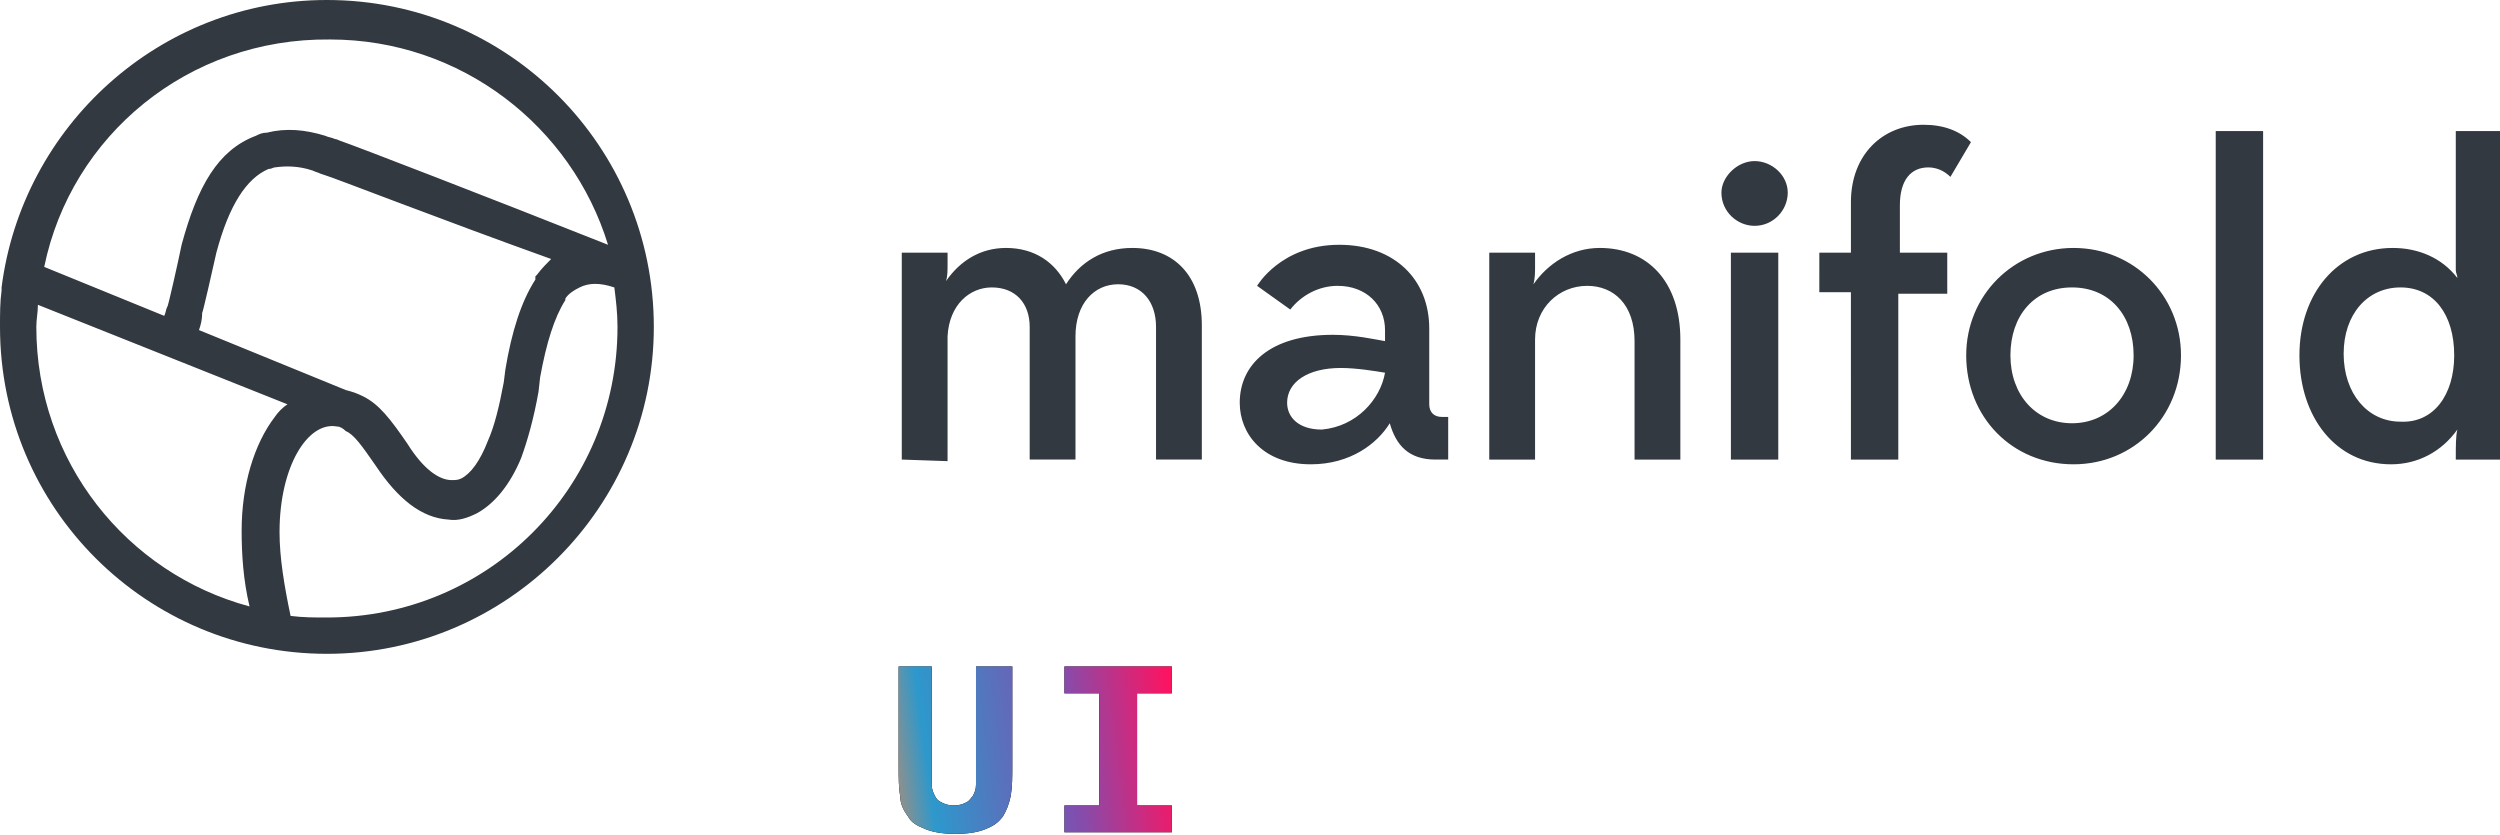 <svg class="docs-nav-logo" xmlns="http://www.w3.org/2000/svg" viewBox="0 0 158.3 52.9">
  <path
    d="M2.4 19.3c0 .5-.1.9-.1 1.4 0 8.5 5.7 15.6 13.5 17.7-.4-1.7-.5-3.3-.5-4.8 0-2.9.8-5.5 2.1-7.2.2-.3.5-.6.8-.8L2.4 19.3zm.4-2.4l7.6 3.1c.1-.2.1-.4.2-.6 0 .2.7-2.9.9-3.9 1-3.7 2.3-6 4.7-6.9.2-.1.4-.2.7-.2 1.2-.3 2.4-.2 3.7.2.2.1.4.1.6.2.1 0 .3.1.3.1.9.3 9.7 3.7 17 6.6-2.3-7.5-9.3-13-17.6-13-9-.1-16.4 6.1-18.1 14.4zm9.8 4l9.3 3.8c.4.1.7.2 1.1.4 1 .5 1.7 1.4 2.8 3 1 1.6 2 2.3 2.8 2.3.2 0 .4 0 .6-.1.6-.3 1.2-1.1 1.7-2.4.4-.9.7-2.1 1-3.7l.1-.8c.4-2.4 1-4.3 1.9-5.7v-.2l.1-.1c.3-.4.6-.7.9-1-6.7-2.4-13.9-5.2-14.3-5.3l-.3-.1c-.2-.1-.3-.1-.5-.2-.9-.3-1.7-.3-2.4-.2-.1 0-.2.1-.4.1-1.4.6-2.5 2.3-3.3 5.3-.2.9-.9 4-.9 3.8 0 .5-.1.8-.2 1.1zm8.7 6.1c-1.8-.3-3.6 2.5-3.6 6.7 0 1.6.3 3.4.7 5.3.8.1 1.5.1 2.3.1 10.2 0 18.4-8.2 18.4-18.4 0-.9-.1-1.7-.2-2.5-.9-.3-1.6-.3-2.2 0-.4.2-.7.4-.9.7v.1c-.7 1.1-1.2 2.7-1.6 4.9l-.1.9c-.3 1.7-.7 3.1-1.1 4.2-.7 1.7-1.7 2.9-2.8 3.5-.6.3-1.2.5-1.8.4-1.7-.1-3.2-1.3-4.6-3.4-.9-1.3-1.4-2-1.9-2.2-.2-.2-.4-.3-.6-.3zM.1 18.4v-.2C1.4 8 10.1 0 20.7 0c11.5 0 20.7 9.3 20.7 20.7s-9.3 20.7-20.7 20.7S0 32.2 0 20.7c0-.8 0-1.6.1-2.3zm57 10.7V16H60v.8c0 .3 0 .7-.1 1 .9-1.3 2.2-2.1 3.8-2.1 1.8 0 3.1.9 3.8 2.3.9-1.4 2.3-2.3 4.2-2.3 2.6 0 4.4 1.7 4.4 4.9v8.5h-2.9v-8.4c0-1.6-.9-2.7-2.4-2.7s-2.7 1.2-2.7 3.3v7.8h-2.9v-8.4c0-1.5-.9-2.5-2.4-2.5-1.4 0-2.7 1.1-2.8 3.1v7.9l-2.9-.1zm33.8 0c-1.7 0-2.5-.9-2.9-2.3-.8 1.3-2.5 2.6-5 2.6-3 0-4.5-1.9-4.5-3.9 0-2.4 1.9-4.3 5.9-4.3 1.4 0 2.7.3 3.3.4v-.7c0-1.6-1.2-2.8-3-2.8-1.2 0-2.3.6-3 1.5l-2.1-1.5s1.5-2.6 5.2-2.6c3.5 0 5.7 2.2 5.7 5.3v4.8c0 .5.3.8.8.8h.4v2.7h-.8zm-3.2-5.5c-.6-.1-1.8-.3-2.8-.3-2.1 0-3.4.9-3.4 2.2 0 .9.7 1.7 2.2 1.7 2.2-.2 3.7-1.9 4-3.6zm18.7 5.5h-2.9v-7.5c0-2.3-1.3-3.5-3-3.5-1.8 0-3.3 1.4-3.3 3.4v7.6h-2.9V16h2.9v.9c0 .3 0 .7-.1 1.1.9-1.3 2.4-2.3 4.2-2.3 3 0 5.1 2.1 5.1 5.8v7.6zm4.7-18.9c1.1 0 2.1.9 2.1 2s-.9 2.1-2.1 2.1c-1.1 0-2.1-.9-2.1-2.1 0-1 1-2 2.1-2zm-1.5 18.9V16h3v13.1h-3zm10.6-10.6v10.6h-3V18.5h-2V16h2v-3.2c0-3 2-4.9 4.6-4.9 1.3 0 2.3.4 3 1.1l-1.3 2.2c-.4-.4-.9-.6-1.4-.6-1.1 0-1.8.8-1.8 2.4v3h3v2.6h-3.1zm4.3 4c0-3.8 3-6.8 6.8-6.8s6.8 3 6.8 6.8c0 3.9-3 6.9-6.8 6.9-3.9 0-6.8-3-6.8-6.9zm10.6 0c0-2.5-1.5-4.3-3.9-4.3s-3.9 1.8-3.9 4.3 1.6 4.3 3.9 4.3 3.9-1.8 3.9-4.3zm5.2 6.6V8.3h3v20.8h-3zm15.2 0c0-.9 0-1.5.1-1.9-1 1.4-2.5 2.2-4.2 2.2-3.5 0-5.8-3-5.8-6.9 0-3.9 2.4-6.8 5.9-6.8 1.6 0 3.1.6 4.1 1.9 0-.2-.1-.3-.1-.5V8.3h2.9v20.8h-2.9zm-.1-6.6c0-2.6-1.3-4.3-3.4-4.3-2.1 0-3.6 1.7-3.6 4.2s1.5 4.3 3.6 4.3c2.1.1 3.4-1.7 3.4-4.2z"
    fill-rule="evenodd"
    clip-rule="evenodd"
    fill="#323940"
  />
  <path
    d="M59 42.2v7.5c0 .3.1.5.2.7.1.2.2.3.4.4.2.1.4.2.8.2s.6-.1.8-.2c.2-.1.3-.3.4-.4.1-.2.2-.4.2-.7v-7.5h2.3v6.3c0 .7 0 1.3-.1 1.9-.1.5-.3 1-.5 1.3-.3.4-.6.6-1.1.8s-1.1.3-1.9.3-1.4-.1-1.9-.3-.9-.4-1.1-.8c-.3-.4-.5-.8-.5-1.3-.1-.5-.1-1.2-.1-1.9v-6.3H59zm8.4 10.5V51h2.2v-7.1h-2.2v-1.7h6.8v1.7H72V51h2.2v1.7h-6.8z"
  />
  <linearGradient
    id="manifold-gradient"
    gradientUnits="userSpaceOnUse"
    x1="-552.174"
    y1="382.48"
    x2="-553.688"
    y2="382.354"
    gradientTransform="matrix(17.32 0 0 -10.65 9638.21 4120.408)"
  >
    <stop offset="0" stop-color="#fe1360" />
    <stop offset=".265" stop-color="#814eae" />
    <stop offset=".609" stop-color="#2d98cc" />
    <stop offset=".775" stop-color="#fd8745" />
    <stop offset="1" stop-color="#fdc935" />
  </linearGradient>
  <path
    d="M59 42.2v7.5c0 .3.1.5.2.7.1.2.2.3.4.4.2.1.4.2.8.2s.6-.1.8-.2c.2-.1.3-.3.4-.4.1-.2.2-.4.2-.7v-7.5h2.3v6.3c0 .7 0 1.3-.1 1.9-.1.5-.3 1-.5 1.3-.3.4-.6.6-1.1.8s-1.1.3-1.9.3-1.4-.1-1.9-.3-.9-.4-1.1-.8c-.3-.4-.5-.8-.5-1.3-.1-.5-.1-1.2-.1-1.9v-6.3H59zm8.4 10.5V51h2.2v-7.1h-2.2v-1.7h6.8v1.7H72V51h2.2v1.7h-6.8z"
    fill="url(#manifold-gradient)"
  />
</svg>
